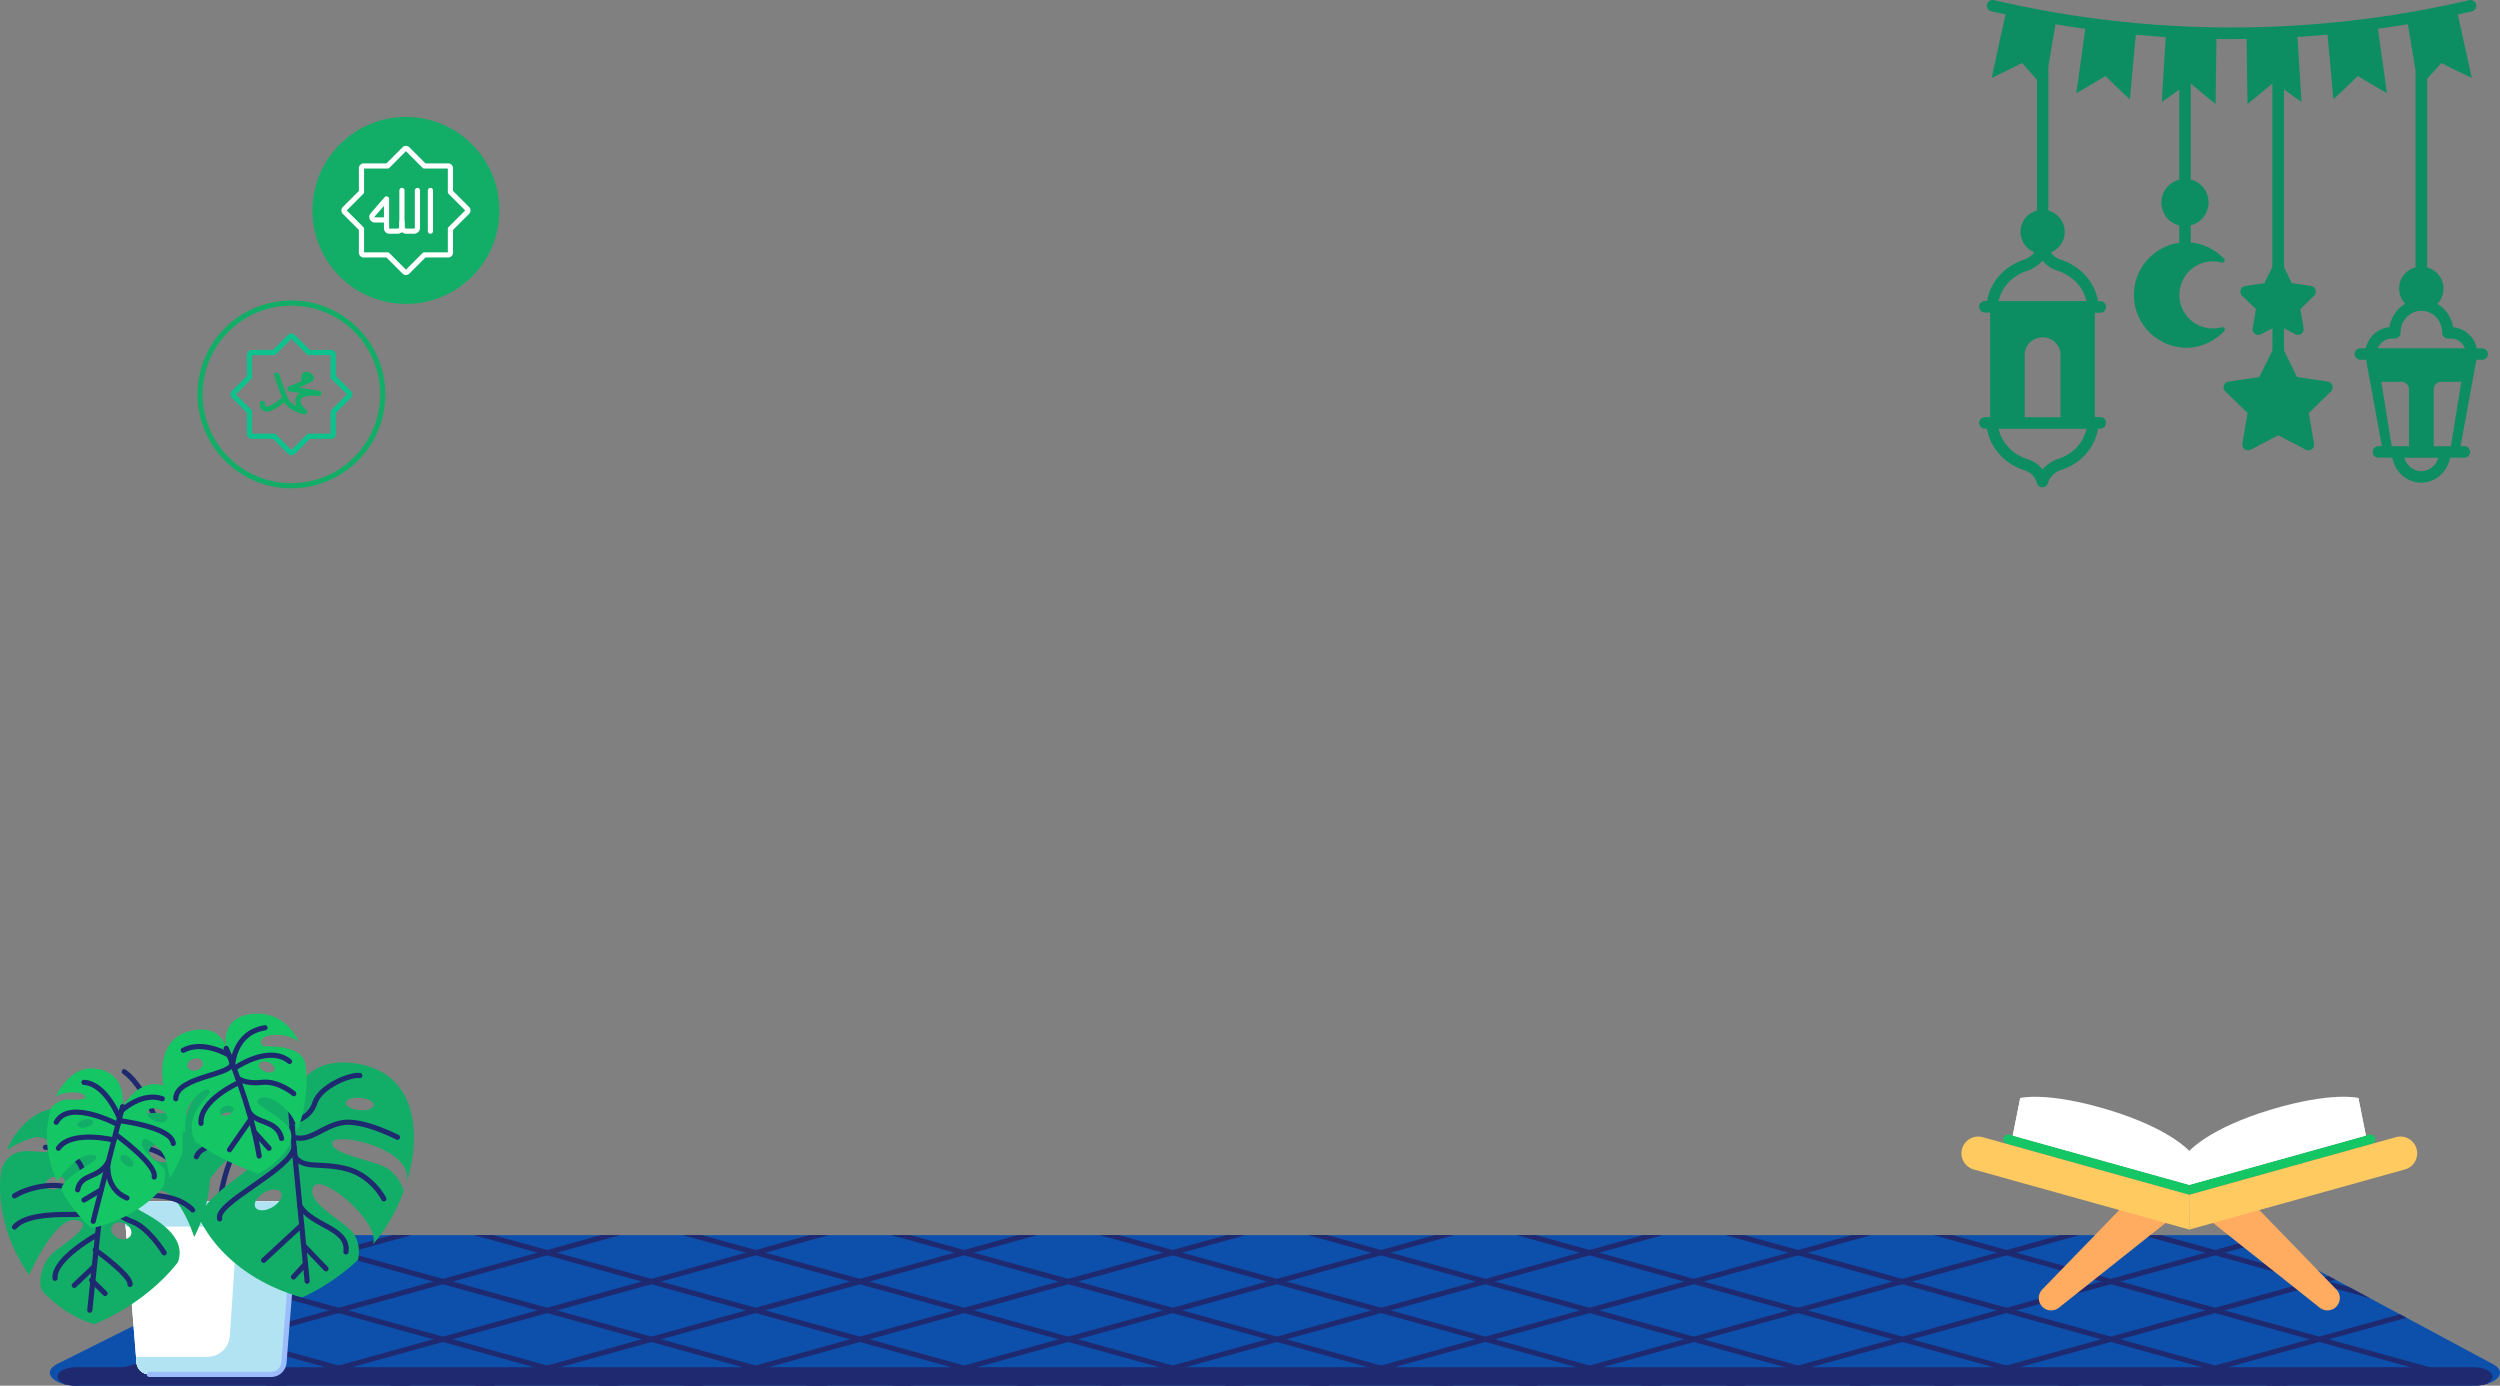 <svg xmlns="http://www.w3.org/2000/svg" xmlns:xlink="http://www.w3.org/1999/xlink" width="1448.868" height="803.06" viewBox="0 0 1448.868 803.06"><rect x="0" y="0" width="1448.868" height="803.06" fill="#808080" stroke="none"/><defs><clipPath id="a"><path d="M1700.04,1507.955H311.29c-13.73,0-20.75-7.884-11.25-12.628l143.84-71.817a31.587,31.587,0,0,1,13.62-2.781H1563.66c5.37,0,10.49,1.1,14.07,3.016l133.94,71.773C1720.64,1500.33,1713.51,1507.955,1700.04,1507.955Z" transform="translate(-295.673 -1420.73)"/></clipPath></defs><g transform="translate(55.873 -768)"><path d="M295.5,207.158h-3.117a15.628,15.628,0,0,0-13.715-12.245,19.477,19.477,0,0,0-9.128-13.537,12.74,12.74,0,0,0-5.967-21.107V50.951c2.761-3.028,5.522-6.056,8.193-9.173,5.789,2.983,11.711,5.833,17.678,8.639-2.716-12.245-5.388-24.491-8.1-36.781,2.716-.579,5.477-1.158,8.193-1.781a3.338,3.338,0,0,0-1.514-6.5,607.058,607.058,0,0,1-275.455,0,3.338,3.338,0,1,0-1.514,6.5c2.716.623,5.433,1.2,8.193,1.781Q15.168,32,11.183,50.416c5.967-2.805,11.845-5.655,17.678-8.639,2.805,3.251,5.655,6.457,8.594,9.663v75.832A12.765,12.765,0,0,0,35.9,151.452a8.4,8.4,0,0,1-1.113,1.38,13.206,13.206,0,0,1-5.165,3.072c-11.4,3.785-19.325,12.958-21.062,23.823H7.22a3.34,3.34,0,0,0,0,6.679h3.072v60.648H7.22a3.34,3.34,0,0,0,0,6.679H8.511c1.781,11,10.108,20.439,21.641,24.046a10.861,10.861,0,0,1,7.258,7.436,3.329,3.329,0,0,0,3.206,2.494h0a3.29,3.29,0,0,0,3.206-2.494,10.4,10.4,0,0,1,2.761-4.631,13.1,13.1,0,0,1,5.165-3.072c11.4-3.785,19.325-12.958,21.062-23.823H74.1a3.34,3.34,0,1,0,0-6.679H70.985V186.5H74.1a3.34,3.34,0,1,0,0-6.679H72.811c-1.781-11-10.108-20.439-21.641-24.046a10.616,10.616,0,0,1-5.655-4.23,12.792,12.792,0,0,0-1.469-24.224V43.737c1.38-8.149,2.761-16.253,4.141-24.4,5.744.98,11.488,1.87,17.277,2.672q-2.6,18.635-5.254,37.315c5.744-3.251,11.355-6.59,16.921-10.019q6.946,6.88,14.16,13.581,1.737-18.769,3.429-37.493,8.683.8,17.366,1.336-1.2,18.836-2.315,37.627c3.429-2.315,6.768-4.72,10.153-7.125v52.188a13.673,13.673,0,0,0,0,26.539v9.663a1.048,1.048,0,0,0,.089.356,29.478,29.478,0,0,0-10.6,3.518,30.5,30.5,0,0,0-.089,53.39c12.067,6.9,26.762,4.453,36.425-5.522l.223-.223a1.368,1.368,0,0,0-1.38-2.226,19.423,19.423,0,1,1-.089-37.449,1.362,1.362,0,0,0,1.38-2.226l-.178-.178a30.707,30.707,0,0,0-19.192-9.262c0-.089.045-.178.045-.267v-9.663a13.688,13.688,0,0,0,0-26.539V53.667c4.72,4.008,9.485,7.971,14.383,11.845.178-12.557.356-25.159.534-37.716,2.894.045,5.789.134,8.728.134,2.894,0,5.833-.089,8.728-.134.178,12.557.312,25.159.534,37.716,4.854-3.874,9.663-7.837,14.383-11.845V160.046l-4.631,9.351L158.172,171a3.344,3.344,0,0,0-1.826,5.7l8.015,7.748-1.915,11a3.315,3.315,0,0,0,4.809,3.518l6.635-3.429v12.913l-7.614,15.362-17.811,2.583a3.334,3.334,0,0,0-2.716,2.271,3.379,3.379,0,0,0,.846,3.429l12.913,12.557-3.028,17.678a3.328,3.328,0,0,0,3.3,3.919,3.8,3.8,0,0,0,1.559-.356l15.941-8.371,15.9,8.327a3.259,3.259,0,0,0,3.518-.223,3.333,3.333,0,0,0,1.291-3.3L195,244.651l12.824-12.557a3.344,3.344,0,0,0-1.826-5.7l-17.811-2.583-7.57-15.407V195.536l6.5,3.429a3.217,3.217,0,0,0,3.518-.267,3.29,3.29,0,0,0,1.336-3.251l-1.87-11,7.971-7.793A3.31,3.31,0,0,0,196.2,171l-11.043-1.6-4.542-9.307V57.185c3.384,2.4,6.724,4.809,10.153,7.125q-1.2-18.769-2.36-37.627c5.789-.356,11.622-.8,17.411-1.336,1.158,12.513,2.316,25.025,3.384,37.493q7.28-6.679,14.2-13.581c5.522,3.429,11.177,6.768,16.876,10.019-1.737-12.468-3.473-24.847-5.254-37.315,5.789-.8,11.577-1.692,17.322-2.672q2.271,13.359,4.5,26.717V160.224a12.73,12.73,0,0,0-6.011,21.107,19.477,19.477,0,0,0-9.128,13.537,15.675,15.675,0,0,0-13.715,12.245h-3.162a3.34,3.34,0,0,0,0,6.679h3.34l9.173,50.05h-2.093a3.34,3.34,0,0,0,0,6.679H243.4c1.514,8.238,8.416,14.472,16.743,14.472s15.229-6.234,16.743-14.472h8.149a3.34,3.34,0,1,0,0-6.679h-2.093l9.173-50.05h3.34a3.364,3.364,0,0,0,3.34-3.34A3.288,3.288,0,0,0,295.5,207.158ZM49.7,271.279A20.511,20.511,0,0,0,42,275.91c-.445.445-.891.891-1.291,1.38a17.689,17.689,0,0,0-8.55-5.833c-8.772-2.761-15.229-9.618-16.921-17.678h50.9C64.484,261.794,58.339,268.429,49.7,271.279ZM30.33,247.1V210.764a10.192,10.192,0,0,1,10.375-9.974,10.519,10.519,0,0,1,7.347,2.939,9.682,9.682,0,0,1,3.028,7.036V247.1Zm18.836-85.005c8.772,2.761,15.229,9.618,16.921,17.678H15.235c1.648-7.971,7.793-14.65,16.431-17.5a20.865,20.865,0,0,0,7.7-4.631c.445-.445.891-.891,1.291-1.38A17.472,17.472,0,0,0,49.166,162.094ZM243.044,263.887l-6.056-37.36h11.934a4.367,4.367,0,0,1,4.1,4.631v32.729Zm17.144,14.472a10.47,10.47,0,0,1-9.841-7.793h19.682A10.471,10.471,0,0,1,260.187,278.359Zm17.144-14.472H267.4V231.159a4.367,4.367,0,0,1,4.1-4.631h11.889Zm-42.347-56.774a9,9,0,0,1,8.327-5.655h1.514a3.364,3.364,0,0,0,3.34-3.34c0-7.036,5.388-12.735,12.067-12.735s12.067,5.7,12.067,12.735a3.364,3.364,0,0,0,3.34,3.34h1.514a8.935,8.935,0,0,1,8.327,5.655Z" transform="translate(1087.206 762.728)" fill="#0c8e62"/><g transform="translate(-682.054 302.223)"><circle cx="54.178" cy="54.178" r="54.178" transform="translate(784.818 587.733) rotate(-45)" fill="#12ae67"/><g transform="translate(825.535 551.821)"><path d="M906.764,596.59V582.8a1.3,1.3,0,0,0-1.3-1.3H891.669l-9.757-9.757a1.309,1.309,0,0,0-1.845,0l-9.757,9.757H856.519a1.3,1.3,0,0,0-1.3,1.3V596.59l-9.757,9.757a1.309,1.309,0,0,0,0,1.845l9.757,9.757V631.74a1.3,1.3,0,0,0,1.3,1.3h13.8l9.757,9.757a1.309,1.309,0,0,0,1.845,0l9.757-9.757h13.791a1.3,1.3,0,0,0,1.3-1.3v-13.8l9.757-9.757a1.309,1.309,0,0,0,0-1.845Z" transform="translate(-845.078 -571.358)" fill="none" stroke="#fff" stroke-linecap="round" stroke-linejoin="round" stroke-miterlimit="10" stroke-width="3"/><line y2="23.602" transform="translate(50.098 24.327)" fill="none" stroke="#fff" stroke-linecap="round" stroke-linejoin="round" stroke-miterlimit="10" stroke-width="3"/><path d="M903.77,607.36v21.575a2.024,2.024,0,0,1-2.027,2.027h-4.331a2.624,2.624,0,0,1-2.622-2.622V607.36" transform="translate(-861.199 -583.033)" fill="none" stroke="#fff" stroke-linecap="round" stroke-linejoin="round" stroke-miterlimit="10" stroke-width="3"/><path d="M886.434,628.242v2.46a2.624,2.624,0,0,1-2.622,2.622h-4.629a1.683,1.683,0,0,1-1.682-1.682v-17l-8.068,9.284a1.738,1.738,0,0,0,1.311,2.878h6.75" transform="translate(-852.837 -585.394)" fill="none" stroke="#fff" stroke-linecap="round" stroke-linejoin="round" stroke-miterlimit="10" stroke-width="3"/></g></g><g transform="translate(-322.667 63.105)"><g transform="translate(295.673 1420.73)" clip-path="url(#a)"><path d="M1700.04,1507.955H311.29c-13.73,0-20.75-7.884-11.25-12.628l143.84-71.817a31.587,31.587,0,0,1,13.62-2.781H1563.66c5.37,0,10.49,1.1,14.07,3.016l133.94,71.773C1720.64,1500.33,1713.51,1507.955,1700.04,1507.955Z" transform="translate(-295.673 -1420.73)" fill="#0d50ab"/></g><g transform="translate(295.673 1420.73)" clip-path="url(#a)"><path d="M311.29,1580.62c-14.25,0-15.21,10.277-.98,10.675q.48.014.99.014H1700.05c.33,0,.66,0,.98-.014,14.23-.4,13.27-10.675-.98-10.675Z" transform="translate(-295.673 -1504.084)" fill="#1f2970"/></g><g transform="translate(295.673 1420.73)" clip-path="url(#a)"><g transform="translate(-137.793 -34.891)"><line x2="467.73" y2="129.574" transform="translate(0 27.433)" fill="none" stroke="#1f2970" stroke-linecap="round" stroke-linejoin="round" stroke-miterlimit="10" stroke-width="3"/><line x2="467.73" y2="129.574" transform="translate(111.82 24.939)" fill="none" stroke="#1f2970" stroke-linecap="round" stroke-linejoin="round" stroke-miterlimit="10" stroke-width="3"/><line x2="467.74" y2="129.574" transform="translate(223.64 22.445)" fill="none" stroke="#1f2970" stroke-linecap="round" stroke-linejoin="round" stroke-miterlimit="10" stroke-width="3"/><line x2="467.74" y2="129.574" transform="translate(335.46 19.951)" fill="none" stroke="#1f2970" stroke-linecap="round" stroke-linejoin="round" stroke-miterlimit="10" stroke-width="3"/><line x2="467.73" y2="129.574" transform="translate(447.29 17.458)" fill="none" stroke="#1f2970" stroke-linecap="round" stroke-linejoin="round" stroke-miterlimit="10" stroke-width="3"/><line x2="467.73" y2="129.574" transform="translate(559.11 14.964)" fill="none" stroke="#1f2970" stroke-linecap="round" stroke-linejoin="round" stroke-miterlimit="10" stroke-width="3"/><line x2="467.74" y2="129.574" transform="translate(670.93 12.47)" fill="none" stroke="#1f2970" stroke-linecap="round" stroke-linejoin="round" stroke-miterlimit="10" stroke-width="3"/><line x2="467.74" y2="129.574" transform="translate(782.75 9.976)" fill="none" stroke="#1f2970" stroke-linecap="round" stroke-linejoin="round" stroke-miterlimit="10" stroke-width="3"/><line x2="467.73" y2="129.574" transform="translate(894.58 7.482)" fill="none" stroke="#1f2970" stroke-linecap="round" stroke-linejoin="round" stroke-miterlimit="10" stroke-width="3"/><line x2="467.73" y2="129.574" transform="translate(1006.4 4.988)" fill="none" stroke="#1f2970" stroke-linecap="round" stroke-linejoin="round" stroke-miterlimit="10" stroke-width="3"/><line x2="467.74" y2="129.574" transform="translate(1118.22 2.494)" fill="none" stroke="#1f2970" stroke-linecap="round" stroke-linejoin="round" stroke-miterlimit="10" stroke-width="3"/><line x2="467.74" y2="129.574" transform="translate(1230.04)" fill="none" stroke="#1f2970" stroke-linecap="round" stroke-linejoin="round" stroke-miterlimit="10" stroke-width="3"/></g><g transform="translate(-137.793 -34.891)"><line x1="467.74" y2="129.574" transform="translate(1230.04 27.433)" fill="none" stroke="#1f2970" stroke-linecap="round" stroke-linejoin="round" stroke-miterlimit="10" stroke-width="3"/><line x1="467.74" y2="129.574" transform="translate(1118.22 24.939)" fill="none" stroke="#1f2970" stroke-linecap="round" stroke-linejoin="round" stroke-miterlimit="10" stroke-width="3"/><line x1="467.73" y2="129.574" transform="translate(1006.4 22.445)" fill="none" stroke="#1f2970" stroke-linecap="round" stroke-linejoin="round" stroke-miterlimit="10" stroke-width="3"/><line x1="467.73" y2="129.574" transform="translate(894.58 19.951)" fill="none" stroke="#1f2970" stroke-linecap="round" stroke-linejoin="round" stroke-miterlimit="10" stroke-width="3"/><line x1="467.74" y2="129.574" transform="translate(782.75 17.458)" fill="none" stroke="#1f2970" stroke-linecap="round" stroke-linejoin="round" stroke-miterlimit="10" stroke-width="3"/><line x1="467.74" y2="129.574" transform="translate(670.93 14.964)" fill="none" stroke="#1f2970" stroke-linecap="round" stroke-linejoin="round" stroke-miterlimit="10" stroke-width="3"/><line x1="467.73" y2="129.574" transform="translate(559.11 12.47)" fill="none" stroke="#1f2970" stroke-linecap="round" stroke-linejoin="round" stroke-miterlimit="10" stroke-width="3"/><line x1="467.73" y2="129.574" transform="translate(447.29 9.976)" fill="none" stroke="#1f2970" stroke-linecap="round" stroke-linejoin="round" stroke-miterlimit="10" stroke-width="3"/><line x1="467.74" y2="129.574" transform="translate(335.46 7.482)" fill="none" stroke="#1f2970" stroke-linecap="round" stroke-linejoin="round" stroke-miterlimit="10" stroke-width="3"/><line x1="467.74" y2="129.574" transform="translate(223.64 4.988)" fill="none" stroke="#1f2970" stroke-linecap="round" stroke-linejoin="round" stroke-miterlimit="10" stroke-width="3"/><line x1="467.73" y2="129.574" transform="translate(111.82 2.494)" fill="none" stroke="#1f2970" stroke-linecap="round" stroke-linejoin="round" stroke-miterlimit="10" stroke-width="3"/><line x1="467.73" y2="129.574" fill="none" stroke="#1f2970" stroke-linecap="round" stroke-linejoin="round" stroke-miterlimit="10" stroke-width="3"/></g></g></g><g transform="translate(-628.848 194.778)"><circle cx="52.938" cy="52.938" r="52.938" transform="translate(666.984 801.796) rotate(-45)" fill="none" stroke="#12ae67" stroke-width="3"/><path d="M785.3,810.92v-12.9a1.312,1.312,0,0,0-1.316-1.316h-12.9l-9.117-9.117a1.321,1.321,0,0,0-1.862,0l-9.117,9.117h-12.9a1.313,1.313,0,0,0-1.316,1.316v12.9l-9.117,9.117a1.321,1.321,0,0,0,0,1.862l9.117,9.117v12.9a1.313,1.313,0,0,0,1.316,1.316h12.9l9.117,9.117a1.321,1.321,0,0,0,1.862,0l9.117-9.117h12.9a1.312,1.312,0,0,0,1.316-1.316v-12.9l9.117-9.117a1.321,1.321,0,0,0,0-1.862Z" transform="translate(-19.178 -19.172)" fill="none" stroke="#0dc28d" stroke-linecap="round" stroke-linejoin="round" stroke-miterlimit="10" stroke-width="3"/><g transform="translate(725.043 790.195)"><path d="M780.011,824.543a23.8,23.8,0,0,1,.273-4.412c.327-.975,4.023-.252,4.078,1.9.021.873-12.466,6.117-12.466,6.117s7.59,1.077,16.891,2.53c0,0-11.593-1.262-12.234,3.887-.423,3.437,3.894,6.812,3.894,6.812s-8.708-1.589-11.115-7.508-5.012-13.727-5.012-13.727" transform="translate(-756.003 -819.704)" fill="none" stroke="#12ae67" stroke-linecap="round" stroke-linejoin="round" stroke-miterlimit="10" stroke-width="3"/><path d="M752.155,842.907c-.123.9-.007,3.273,2.632,3.273,2.189,0,7.528-3.28,10.427-6.56" transform="translate(-752.124 -826.039)" fill="none" stroke="#12ae67" stroke-linecap="round" stroke-linejoin="round" stroke-miterlimit="10" stroke-width="3"/></g></g><g transform="translate(-55.873 1355.477)"><g transform="translate(0 0)"><g transform="translate(0 0)"><path d="M490.452,1129.66s-43.756,5.546-36.762,98.383" transform="translate(-327.269 -1074.59)" fill="none" stroke="#1f2970" stroke-linecap="round" stroke-linejoin="round" stroke-miterlimit="10" stroke-width="3"/><path d="M401.431,1209.973S389.917,1105.36,360.37,1083.59" transform="translate(-288.343 -1049.971)" fill="none" stroke="#1f2970" stroke-linecap="round" stroke-linejoin="round" stroke-miterlimit="10" stroke-width="3"/><path d="M435.076,1182.377S414.6,1050.8,444.724,1017.97" transform="translate(-316.901 -998.923)" fill="none" stroke="#1f2970" stroke-linecap="round" stroke-linejoin="round" stroke-miterlimit="10" stroke-width="3"/><path d="M345.99,1173.12c2.892-.18,54.134-14.73,58.133,69.745" transform="translate(-282.296 -1095.613)" fill="none" stroke="#1f2970" stroke-linecap="round" stroke-linejoin="round" stroke-miterlimit="10" stroke-width="3"/><g transform="translate(71.632 108.819)"><path d="M445.15,1372.651H374.617a7.507,7.507,0,0,1-7.481-6.907l-7.446-93.324H460.078l-7.446,93.324A7.508,7.508,0,0,1,445.15,1372.651Z" transform="translate(-359.69 -1272.42)" fill="#fff"/><path d="M445.15,1372.651H374.617a7.507,7.507,0,0,1-7.481-6.907l-7.446-93.324H460.078l-7.446,93.324A7.508,7.508,0,0,1,445.15,1372.651Z" transform="translate(-359.69 -1272.42)" fill="#fff"/><path d="M460.078,1272.42l-1.165,14.626-6.281,78.7a7.5,7.5,0,0,1-7.475,6.907H374.617a7.508,7.508,0,0,1-7.481-6.907l-.261-3.263H408.2a13.091,13.091,0,0,0,13.061-12.221l3.286-49.249a13.092,13.092,0,0,0-13.061-13.965H360.855l-1.165-14.626Z" transform="translate(-359.69 -1272.42)" fill="#b2e3f2"/><path d="M470.91,1272.43l-7.446,93.324a7.5,7.5,0,0,1-7.481,6.907H385.45" transform="translate(-370.523 -1272.424)" fill="none" stroke="#9dbcfd" stroke-linecap="round" stroke-linejoin="round" stroke-miterlimit="10" stroke-width="3"/></g><path d="M542.245,1043.748c-.151,0-.272-1.24-.3-4.508C542.083,1040.642,542.188,1042.149,542.245,1043.748Z" transform="translate(-364.703 -1007.867)" fill="#84c880"/><path d="M299.106,1155.408s-30.144-27.733-53.746,3.685a42.173,42.173,0,0,0-5.3,9.382c5.3-3.181,14.568-8.142,19.488-7.179,7.162,1.391,8.663,6.924,3.39,8.315s-20.021-5.621-26.018,10.071v.023c-3.257,19.441,3,42.887,16.057,61.3,0,0,14.73-34.067,27.3-31.761,12.551,2.318-8.779,14.33-14.18,19.65s-8.391,15.553-5.522,21.406l.012.012c8.286,8.819,18.421,15.709,29.982,19.25,0,0,28.608-10.523,48.542-35.823,0-.012,0-.012.012-.023,6.258-16.457-17.031-27.177-21.927-30.132s-3.587-9.88,9.411-11.6c13-1.738,22.008,27.026,22.008,27.026a83.664,83.664,0,0,0,8.756-28.933C363.9,1132.762,308.146,1146.154,299.106,1155.408Zm-29.779,35.5c-2.979,1.037-6.015.4-6.762-1.426s1.055-4.161,4.033-5.2,6.015-.4,6.774,1.426S272.317,1189.863,269.327,1190.906Zm42.261,27.542c-1.466,2.133-4.983,2.5-7.852.829s-4.01-4.746-2.544-6.878,4.972-2.5,7.852-.829S313.054,1216.322,311.588,1218.448Zm24.077-45.1c-1.159,2.353-4.972,3.071-8.507,1.594s-5.464-4.572-4.311-6.925,4.972-3.083,8.507-1.6S336.824,1170.99,335.665,1173.348Z" transform="translate(-236.073 -1089.58)" fill="#12ae67"/><line x1="10.987" y2="105.365" transform="translate(52.046 66.47)" fill="none" stroke="#1f2970" stroke-linecap="round" stroke-linejoin="round" stroke-miterlimit="10" stroke-width="3"/><line x1="7.811" y1="7.707" transform="translate(53.101 154.44)" fill="none" stroke="#1f2970" stroke-linecap="round" stroke-linejoin="round" stroke-miterlimit="10" stroke-width="3"/><line y1="10.396" x2="11.004" transform="translate(43.03 147.055)" fill="none" stroke="#1f2970" stroke-linecap="round" stroke-linejoin="round" stroke-miterlimit="10" stroke-width="3"/><path d="M315.467,1275.64s-25.23,13.791-24.373,25.2" transform="translate(-259.202 -1147.482)" fill="none" stroke="#1f2970" stroke-linecap="round" stroke-linejoin="round" stroke-miterlimit="10" stroke-width="3"/><path d="M331.32,1293.36s21.162,15.124,20.154,20.055" transform="translate(-276.127 -1156.497)" fill="none" stroke="#1f2970" stroke-linecap="round" stroke-linejoin="round" stroke-miterlimit="10" stroke-width="3"/><path d="M301.121,1231.2s-7.562,6.235-15.3,6.235-28.458-.69-35.243,7.284" transform="translate(-242.174 -1121.074)" fill="none" stroke="#1f2970" stroke-linecap="round" stroke-linejoin="round" stroke-miterlimit="10" stroke-width="3"/><path d="M338.33,1226.17s7.046,11.833,16.9,15.171,18.989,18.248,18.989,18.248" transform="translate(-279.075 -1121.009)" fill="none" stroke="#1f2970" stroke-linecap="round" stroke-linejoin="round" stroke-miterlimit="10" stroke-width="3"/><path d="M302.256,1209.679s-10.6,2.115-18.891-2.046-24.367-1.2-32.775,4.074" transform="translate(-242.178 -1106.132)" fill="none" stroke="#1f2970" stroke-linecap="round" stroke-linejoin="round" stroke-miterlimit="10" stroke-width="3"/><path d="M341.03,1202.6a28.186,28.186,0,0,0,19.343,8.037c12.053.087,23.689.927,31.517,8.756" transform="translate(-280.21 -1105.648)" fill="none" stroke="#1f2970" stroke-linecap="round" stroke-linejoin="round" stroke-miterlimit="10" stroke-width="3"/><path d="M316.084,1182.463a14.689,14.689,0,0,1-13.374-10.118c-3.72-10.251-16.868-12.325-21.22-12.325" transform="translate(-255.172 -1082.589)" fill="none" stroke="#1f2970" stroke-linecap="round" stroke-linejoin="round" stroke-miterlimit="10" stroke-width="3"/><path d="M326.817,1062.007s3.39-21.481-18.085-22.182c-7.678-.249-15.634,6.1-20.629,16.283,3.987-2.428,11.334-3.106,15.107-1.64s2.764,4.074-5.777,3.384-12.024,5.059-12.024,5.059H285.4c-3.668,11.752-3.633,26.841,3.425,42.435,0,0,7.1-9.944,13.386-13.467s11.8-1.669,8.286,1.327-20.218,11.52-19.024,17.425a88.759,88.759,0,0,0,17.262,21.742s24.668-3.668,41.594-23.874v-.012c.1-.348,2.6-8.628,0-11.346-2.66-2.782-13.467-9.48-12.209-14.794s11.711,4.282,13.4,9.532a95.761,95.761,0,0,1,2.683,11.474,63.974,63.974,0,0,0,6.154-11.526C374.658,1056.809,344.9,1032.894,326.817,1062.007Zm-20.838,11.873c-2.463.649-4.757.191-5.134-1.026s1.3-2.718,3.761-3.372,4.757-.2,5.146,1.026C310.128,1071.713,308.442,1073.226,305.979,1073.88Zm26.667,22.53c-.985.916-3.257.3-5.076-1.356-1.8-1.669-2.474-3.755-1.478-4.671s3.257-.3,5.076,1.367C332.971,1093.409,333.643,1095.5,332.647,1096.41Zm20.015-26.94c-.916,1.8-4.207,2.167-7.348.811s-4.931-3.923-4.01-5.737,4.219-2.167,7.359-.811S353.589,1067.657,352.661,1069.471Z" transform="translate(-255.799 -1008.11)" fill="#14c664"/><g transform="translate(32.599 39.804)"><line x1="17.007" y2="66.407" transform="translate(21.411 14.093)" fill="none" stroke="#1f2970" stroke-linecap="round" stroke-linejoin="round" stroke-miterlimit="10" stroke-width="3"/><line y1="5.911" x2="10.013" transform="translate(16.069 62.264)" fill="none" stroke="#1f2970" stroke-linecap="round" stroke-linejoin="round" stroke-miterlimit="10" stroke-width="3"/><path d="M343.9,1135.41s-1.715,14.406,11.056,19.719" transform="translate(-313.986 -1088.114)" fill="none" stroke="#1f2970" stroke-linecap="round" stroke-linejoin="round" stroke-miterlimit="10" stroke-width="3"/><path d="M313.72,1149.36c1.918-9.932,11.989-5.83,17.877-16.37" transform="translate(-301.325 -1087.096)" fill="none" stroke="#1f2970" stroke-linecap="round" stroke-linejoin="round" stroke-miterlimit="10" stroke-width="3"/><path d="M326.713,1110.243s-24.674-6.055-32.213,4.757" transform="translate(-293.243 -1076.819)" fill="none" stroke="#1f2970" stroke-linecap="round" stroke-linejoin="round" stroke-miterlimit="10" stroke-width="3"/><path d="M351.53,1105.84s24.181,17.407,22.454,24.7" transform="translate(-317.225 -1075.679)" fill="none" stroke="#1f2970" stroke-linecap="round" stroke-linejoin="round" stroke-miterlimit="10" stroke-width="3"/><path d="M328.095,1090.795s-28.232-15.246-35.765-1.368" transform="translate(-292.33 -1066.324)" fill="none" stroke="#1f2970" stroke-linecap="round" stroke-linejoin="round" stroke-miterlimit="10" stroke-width="3"/><path d="M355.06,1092.05s30.451,3.581,31.454,13.235" transform="translate(-318.71 -1069.88)" fill="none" stroke="#1f2970" stroke-linecap="round" stroke-linejoin="round" stroke-miterlimit="10" stroke-width="3"/><path d="M340.682,1074.657s-7.805-20.172-20.612-20.867" transform="translate(-303.995 -1053.79)" fill="none" stroke="#1f2970" stroke-linecap="round" stroke-linejoin="round" stroke-miterlimit="10" stroke-width="3"/><path d="M357.6,1076.434s11.665-11.085,23.631-6.954" transform="translate(-319.778 -1060)" fill="none" stroke="#1f2970" stroke-linecap="round" stroke-linejoin="round" stroke-miterlimit="10" stroke-width="3"/></g><path d="M522.221,1073.676c-36.072-7.452-41.113,22.692-40.847,28.892-.846-4.8-5.58-24.674-25.456-24.262-22.605.464-46.213,15.246-34.021,67.01a81.5,81.5,0,0,0,3.877,12.151c1.4-3.894,4.479-11.972,7.29-15.507,3.761-4.734,13.809-20.907,24.859-15.13s-30.532,21.331-28.713,37.915v.023c18.937,35.319,58.857,43.872,58.857,43.872a122.635,122.635,0,0,0,32.184-21.684c.012-.012.012-.012.012-.023.127-.5,2.283-9.133-3.071-15.918-5.522-6.977-27.368-17.61-22.854-26.389s39.224,20.629,34.681,33.192a95.091,95.091,0,0,0,11.792-17.257,108.966,108.966,0,0,0,5.963-13.438.188.188,0,0,0,.012-.052s-2.214-9.608-11-14.006-31.384-7.626-30.387-14.093,47.522,3.007,43.107,22.993C557.65,1112.228,553.078,1080.051,522.221,1073.676Zm-69.293,33.563c-.632,2.132-3.987,3.158-7.487,2.289-3.517-.875-5.847-3.309-5.215-5.459.62-2.132,3.987-3.158,7.487-2.289S453.548,1105.089,452.928,1107.239Zm18.271,48.786c-3.987,2.544-8.53,2.88-10.152.736s.284-5.963,4.265-8.507c4-2.556,8.53-2.88,10.164-.736S475.185,1153.469,471.2,1156.025Zm58.179-58.7c-.22,1.976-4,3.222-8.426,2.793s-7.84-2.364-7.62-4.334,4-3.216,8.425-2.793S529.615,1095.366,529.377,1097.324Z" transform="translate(-312.819 -1044.221)" fill="#12ae67"/><g transform="translate(113.835 35.777)"><path d="M526.95,1124.39l8.472,87.251.974,10.031" transform="translate(-472.231 -1102.427)" fill="none" stroke="#1f2970" stroke-linecap="round" stroke-linejoin="round" stroke-miterlimit="10" stroke-width="3"/><line y1="7.608" x2="6.93" transform="translate(56.261 109.214)" fill="none" stroke="#1f2970" stroke-linecap="round" stroke-linejoin="round" stroke-miterlimit="10" stroke-width="3"/><line x1="12.934" y1="13.496" transform="translate(62.16 98.575)" fill="none" stroke="#1f2970" stroke-linecap="round" stroke-linejoin="round" stroke-miterlimit="10" stroke-width="3"/><line y1="20.426" x2="22.078" transform="translate(38.929 86.742)" fill="none" stroke="#1f2970" stroke-linecap="round" stroke-linejoin="round" stroke-miterlimit="10" stroke-width="3"/><path d="M562.678,1243.571c1.785-14.035-19.32-14.637-26.748-26.731" transform="translate(-476.007 -1141.305)" fill="none" stroke="#1f2970" stroke-linecap="round" stroke-linejoin="round" stroke-miterlimit="10" stroke-width="3"/><path d="M455.669,1199.828c-2.776-9.312,41.276-28.377,43.159-41.548" transform="translate(-442.202 -1116.679)" fill="none" stroke="#1f2970" stroke-linecap="round" stroke-linejoin="round" stroke-miterlimit="10" stroke-width="3"/><path d="M582.627,1192.239s-6.774-13.635-21.846-17.448-24.564.354-29.611-6.931" transform="translate(-474.005 -1120.707)" fill="none" stroke="#1f2970" stroke-linecap="round" stroke-linejoin="round" stroke-miterlimit="10" stroke-width="3"/><path d="M432.52,1154.853c4.5-13.873,56.261-5.551,55.426-17.923" transform="translate(-432.52 -1107.7)" fill="none" stroke="#1f2970" stroke-linecap="round" stroke-linejoin="round" stroke-miterlimit="10" stroke-width="3"/><path d="M589.887,1142.013s-20.345-10.541-32.022-8.46-18.462,11.375-28.255,8.46" transform="translate(-473.349 -1106.166)" fill="none" stroke="#1f2970" stroke-linecap="round" stroke-linejoin="round" stroke-miterlimit="10" stroke-width="3"/><path d="M527.8,1113.521s10.338-1.379,13.415-11.079,20.82-16.834,26.076-15.866" transform="translate(-472.588 -1086.488)" fill="none" stroke="#1f2970" stroke-linecap="round" stroke-linejoin="round" stroke-miterlimit="10" stroke-width="3"/></g><path d="M481.864,1020.981c-.058-1.594-.162-3.106-.3-4.508-.081-.875-.185-1.756-.319-2.642v-.023c-2.66-10.9-21.214-9.5-23.793-9.932-2.753-.464-4.265-6.936,8.286-6.473a20.782,20.782,0,0,1,11.792,4.068c-4.815-10.106-13.82-17.622-27.224-16.2-17.042,1.814-15.565,16.2-14.887,19.916-.823-3.28-4.9-14.313-21.661-9.868-19.6,5.209-18.12,31.228-8.675,49.921a35.027,35.027,0,0,0,6.6,8.831s-.377-11.085,1.7-14.991,9.6-12.221,12.238-9.434c2.637,2.77-16.069,12.123-8.321,29.362v.012c15.188,11.862,36.767,18.8,36.767,18.8a46.158,46.158,0,0,0,16.915-14.73l.012-.012c0-.011.012-.011.012-.023.162-.226.319-.464.481-.7.058-.087.128-.2.185-.3a11.3,11.3,0,0,0,.858-9.359c-2.075-6.061-19.209-14.215-19.024-16.469s3.952-4.682,11.3,0,11.954,11.989,11.439,17.349C481.094,1042.352,482.183,1030.165,481.864,1020.981Zm-62.9-3.326c-2.329.991-4.908.411-5.777-1.3s.342-3.894,2.671-4.885,4.908-.4,5.766,1.3S421.3,1016.675,418.963,1017.655Zm17.877,26.123c-2.075.887-4.3.5-4.983-.84s.458-3.158,2.544-4.045,4.3-.5,4.983.84S438.925,1042.891,436.839,1043.777Zm26.453-25.85c-.747,1.4-3.28,1.663-5.638.585s-3.668-3.083-2.909-4.485,3.268-1.663,5.638-.585S464.04,1016.525,463.292,1017.927Z" transform="translate(-304.322 -985.1)" fill="#14c664"/><g transform="translate(101.887 8.147)"><path d="M462.33,1019.77s14.4,33.482,19.1,62.415" transform="translate(-433.107 -1007.827)" fill="none" stroke="#1f2970" stroke-linecap="round" stroke-linejoin="round" stroke-miterlimit="10" stroke-width="3"/><line x1="8.594" y1="9.515" transform="translate(45.431 60.323)" fill="none" stroke="#1f2970" stroke-linecap="round" stroke-linejoin="round" stroke-miterlimit="10" stroke-width="3"/><line y1="17.784" x2="12.383" transform="translate(31.118 52.929)" fill="none" stroke="#1f2970" stroke-linecap="round" stroke-linejoin="round" stroke-miterlimit="10" stroke-width="3"/><path d="M503.756,1098.225c-2.5-11.236-15.3-8.037-19.186-16.075" transform="translate(-442.46 -1034.06)" fill="none" stroke="#1f2970" stroke-linecap="round" stroke-linejoin="round" stroke-miterlimit="10" stroke-width="3"/><path d="M506.33,1058.561s-8.872-7.707-18.636-6.554-13.815-2.457-13.815-2.457" transform="translate(-437.964 -1020.35)" fill="none" stroke="#1f2970" stroke-linecap="round" stroke-linejoin="round" stroke-miterlimit="10" stroke-width="3"/><path d="M459.253,1053.79s-23.138,10.193-22.194,23.764" transform="translate(-422.469 -1022.133)" fill="none" stroke="#1f2970" stroke-linecap="round" stroke-linejoin="round" stroke-miterlimit="10" stroke-width="3"/><path d="M468.82,1020.479s.834-18.543,18.723-21.319" transform="translate(-435.836 -999.16)" fill="none" stroke="#1f2970" stroke-linecap="round" stroke-linejoin="round" stroke-miterlimit="10" stroke-width="3"/><path d="M470.47,1034.269s19.766-14.081,31.981-4.033" transform="translate(-436.53 -1010.708)" fill="none" stroke="#1f2970" stroke-linecap="round" stroke-linejoin="round" stroke-miterlimit="10" stroke-width="3"/><path d="M411.9,1054.614c0-13.4,35.527-13.6,32.375-21.394" transform="translate(-411.9 -1013.483)" fill="none" stroke="#1f2970" stroke-linecap="round" stroke-linejoin="round" stroke-miterlimit="10" stroke-width="3"/><path d="M445.912,1022.981s-14.887-9.034-26.522-2.851" transform="translate(-415.05 -1007.068)" fill="none" stroke="#1f2970" stroke-linecap="round" stroke-linejoin="round" stroke-miterlimit="10" stroke-width="3"/></g></g></g></g><g transform="translate(1080.876 1403.616)"><g transform="translate(24.278 21.834)"><path d="M962.74,1428.443v5.829l-42.677-11.916-63.043-17.6a2.8,2.8,0,0,1-2.05-2.7,3.1,3.1,0,0,1,.1-.753,2.8,2.8,0,0,1,3.458-1.945l1.9.53.021.007Z" transform="translate(-854.97 -1399.228)" fill="#14c664"/><path d="M1009.58,1428.413v5.829l42.677-11.916,63.043-17.605a2.8,2.8,0,0,0,2.05-2.7,3.1,3.1,0,0,0-.1-.753,2.8,2.8,0,0,0-3.458-1.945l-1.9.53-.021.007Z" transform="translate(-901.782 -1399.219)" fill="#14c664"/></g><g transform="translate(0 23.065)"><g transform="translate(44.833 40.715)"><path d="M932.9,1459.41l-46.428,47.879a7.166,7.166,0,0,0,.46,10.409h0a7.166,7.166,0,0,0,9.141.188l65.665-52.153Z" transform="translate(-884.453 -1459.389)" fill="#ffac61"/><path d="M1052.647,1459.38l46.428,47.879a7.167,7.167,0,0,1-.46,10.41h0a7.166,7.166,0,0,1-9.141.188L1023.81,1465.7Z" transform="translate(-926.646 -1459.38)" fill="#ffac61"/></g><path d="M952.247,1454.918l-124.992-34.854a9.713,9.713,0,0,1-6.652-12.278h0a9.708,9.708,0,0,1,11.867-6.421l119.818,33.411Z" transform="translate(-820.15 -1400.99)" fill="#ffca60"/><path d="M1009.492,1454.9l124.992-34.854a9.713,9.713,0,0,0,6.652-12.278h0a9.709,9.709,0,0,0-11.867-6.421l-119.818,33.411Z" transform="translate(-877.465 -1400.984)" fill="#ffca60"/></g><g transform="translate(29.73)"><path d="M965.108,1399.341v19.62l-102.3-28.559-.021-.007,4.351-21.767s15.3-3.919,51.009,6.854S965.108,1399.341,965.108,1399.341Z" transform="translate(-862.79 -1367.913)" fill="#fff"/><path d="M1009.58,1399.311v19.62l102.3-28.559.021-.007-4.351-21.767s-15.3-3.919-51.009,6.853S1009.58,1399.311,1009.58,1399.311Z" transform="translate(-907.234 -1367.904)" fill="#fff"/><path d="M1063.1,1368.91l-50,15.674c-11.992,3.758-47.969,15.039-47.969,15.039l-97.988-30.692L862.79,1390.7l102.339,28.544,102.3-28.559Z" transform="translate(-862.79 -1368.208)" fill="#fff"/></g></g></g></svg>